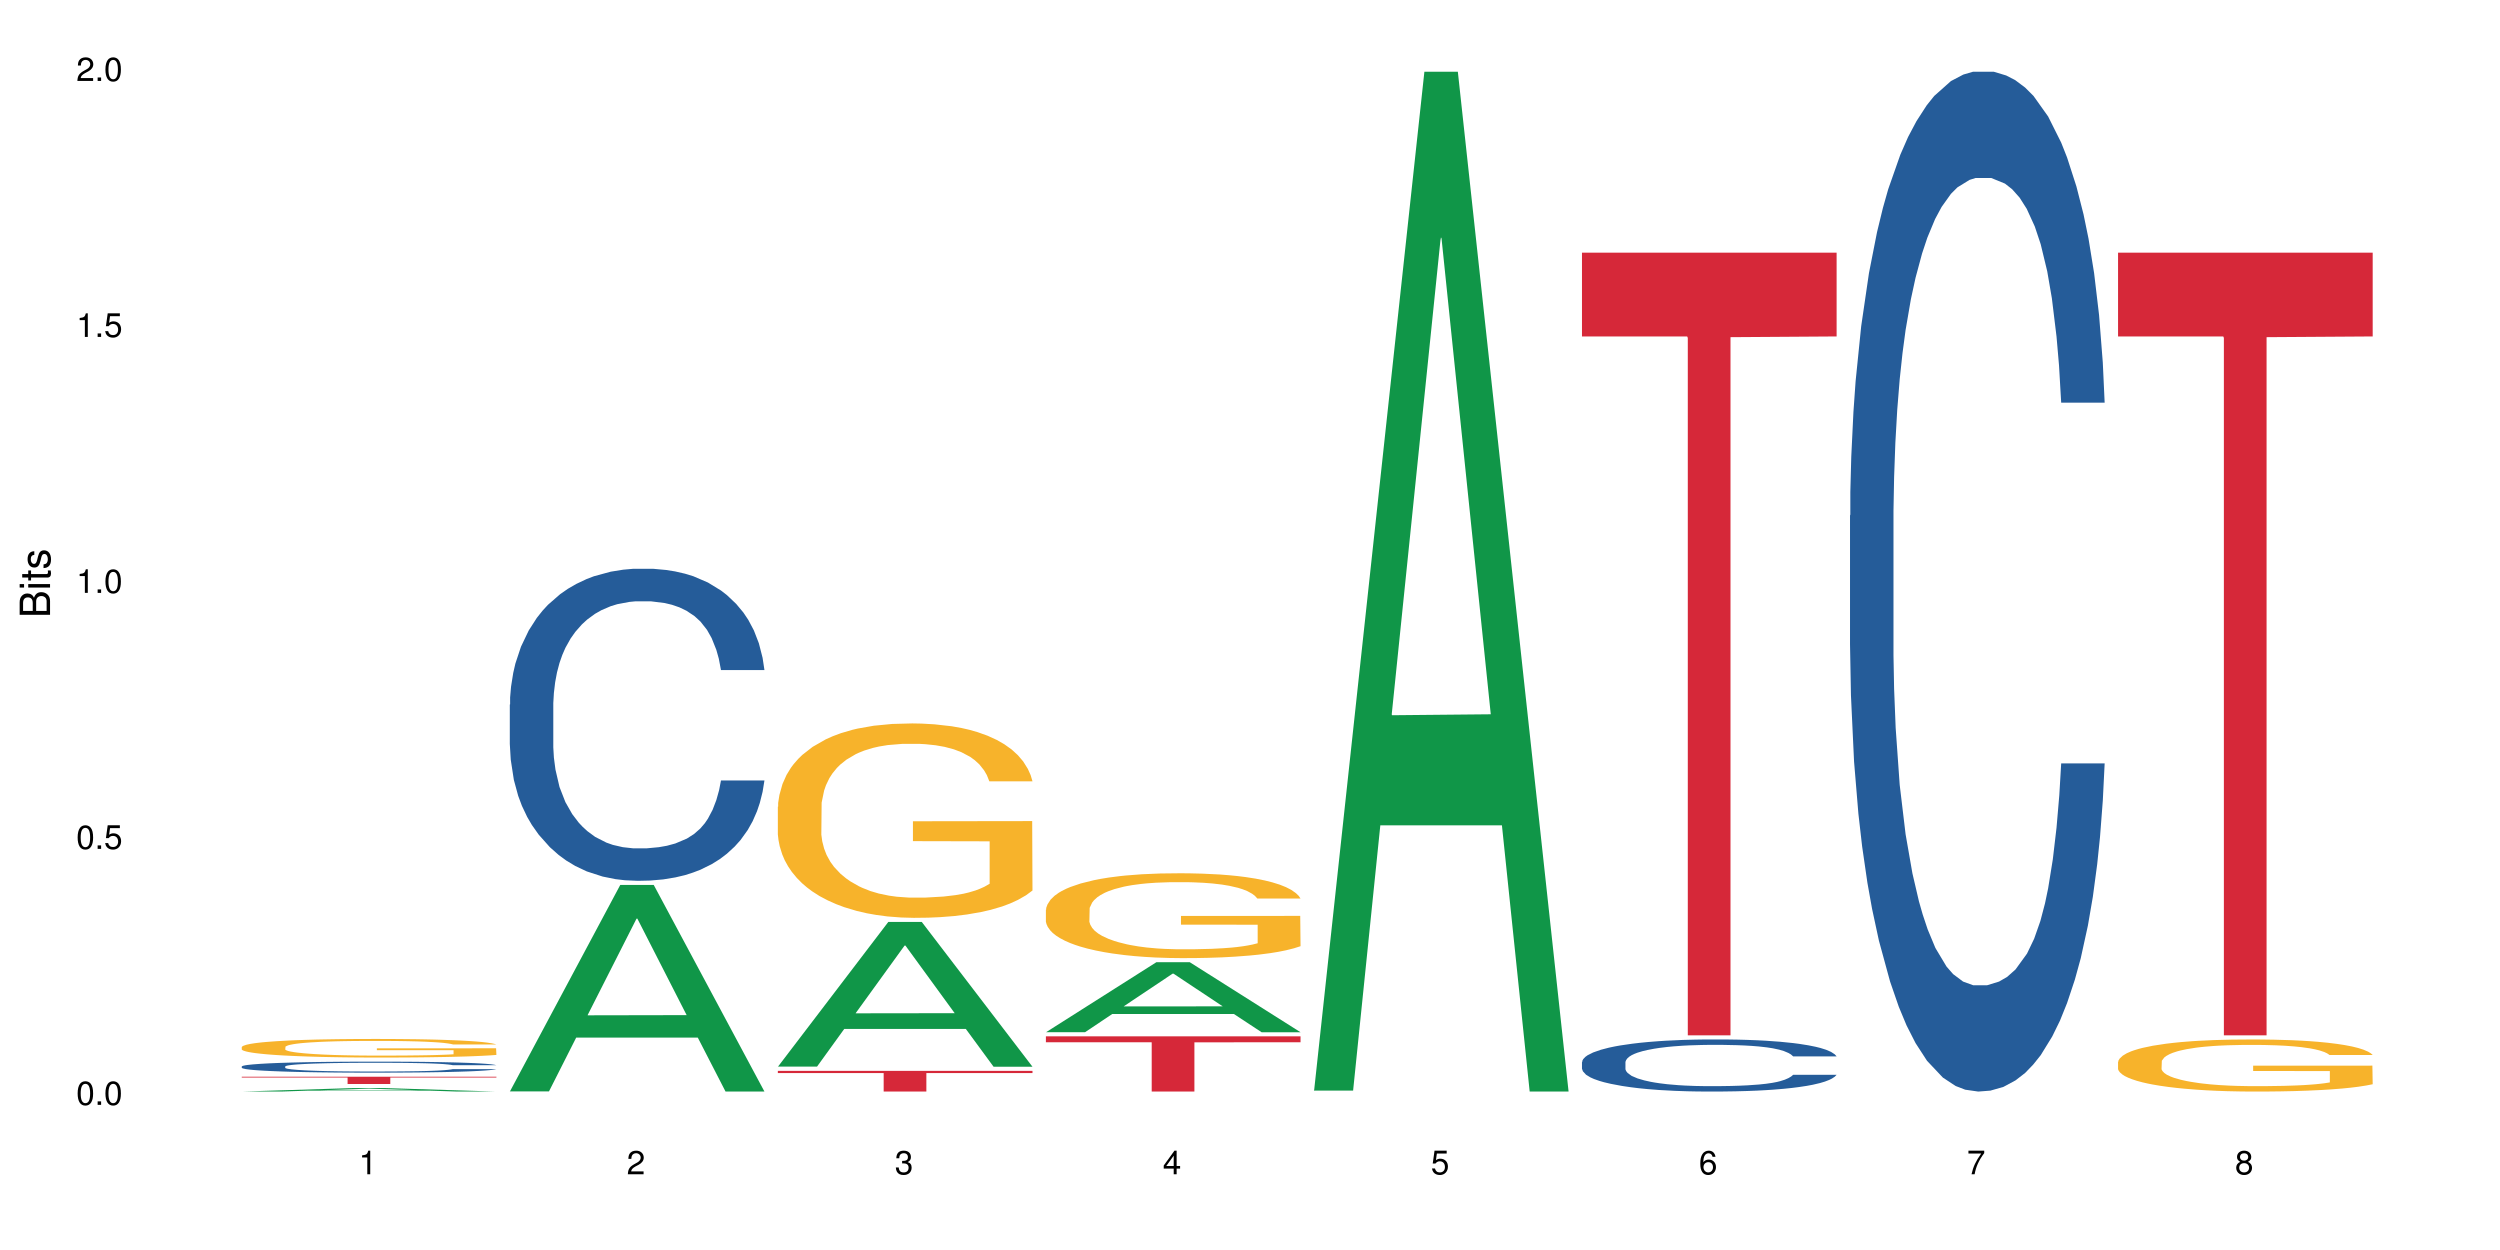 <?xml version="1.0" encoding="UTF-8"?>
<svg xmlns="http://www.w3.org/2000/svg" xmlns:xlink="http://www.w3.org/1999/xlink" width="720pt" height="360pt" viewBox="0 0 720 360" version="1.1">
<defs>
<g>
<symbol overflow="visible" id="glyph0-0">
<path style="stroke:none;" d=""/>
</symbol>
<symbol overflow="visible" id="glyph0-1">
<path style="stroke:none;" d="M 2.641 -6.797 C 2 -6.797 1.422 -6.531 1.078 -6.047 C 0.641 -5.453 0.406 -4.547 0.406 -3.297 C 0.406 -1 1.188 0.219 2.641 0.219 C 4.078 0.219 4.859 -1 4.859 -3.234 C 4.859 -4.562 4.656 -5.438 4.203 -6.047 C 3.844 -6.531 3.281 -6.797 2.641 -6.797 Z M 2.641 -6.047 C 3.547 -6.047 4 -5.125 4 -3.312 C 4 -1.375 3.562 -0.484 2.625 -0.484 C 1.734 -0.484 1.281 -1.422 1.281 -3.281 C 1.281 -5.141 1.734 -6.047 2.641 -6.047 Z M 2.641 -6.047 "/>
</symbol>
<symbol overflow="visible" id="glyph0-2">
<path style="stroke:none;" d="M 1.828 -1 L 0.828 -1 L 0.828 0 L 1.828 0 Z M 1.828 -1 "/>
</symbol>
<symbol overflow="visible" id="glyph0-3">
<path style="stroke:none;" d="M 4.562 -6.797 L 1.062 -6.797 L 0.547 -3.094 L 1.328 -3.094 C 1.719 -3.562 2.047 -3.734 2.578 -3.734 C 3.484 -3.734 4.062 -3.109 4.062 -2.094 C 4.062 -1.125 3.484 -0.531 2.578 -0.531 C 1.828 -0.531 1.375 -0.906 1.188 -1.672 L 0.328 -1.672 C 0.453 -1.109 0.547 -0.844 0.75 -0.594 C 1.125 -0.078 1.828 0.219 2.594 0.219 C 3.969 0.219 4.922 -0.781 4.922 -2.219 C 4.922 -3.562 4.031 -4.484 2.719 -4.484 C 2.25 -4.484 1.859 -4.359 1.469 -4.062 L 1.734 -5.969 L 4.562 -5.969 Z M 4.562 -6.797 "/>
</symbol>
<symbol overflow="visible" id="glyph0-4">
<path style="stroke:none;" d="M 2.484 -4.844 L 2.484 0 L 3.328 0 L 3.328 -6.797 L 2.766 -6.797 C 2.469 -5.75 2.281 -5.609 0.984 -5.453 L 0.984 -4.844 Z M 2.484 -4.844 "/>
</symbol>
<symbol overflow="visible" id="glyph0-5">
<path style="stroke:none;" d="M 4.859 -0.828 L 1.281 -0.828 C 1.359 -1.391 1.672 -1.75 2.5 -2.234 L 3.469 -2.75 C 4.406 -3.266 4.906 -3.969 4.906 -4.812 C 4.906 -5.375 4.672 -5.906 4.266 -6.266 C 3.859 -6.625 3.375 -6.797 2.719 -6.797 C 1.859 -6.797 1.219 -6.5 0.844 -5.922 C 0.609 -5.562 0.5 -5.125 0.484 -4.438 L 1.328 -4.438 C 1.359 -4.906 1.406 -5.188 1.531 -5.406 C 1.75 -5.812 2.188 -6.062 2.703 -6.062 C 3.469 -6.062 4.031 -5.516 4.031 -4.781 C 4.031 -4.25 3.719 -3.797 3.125 -3.438 L 2.234 -2.938 C 0.812 -2.141 0.406 -1.5 0.328 0 L 4.859 0 Z M 4.859 -0.828 "/>
</symbol>
<symbol overflow="visible" id="glyph0-6">
<path style="stroke:none;" d="M 2.125 -3.125 L 2.578 -3.125 C 3.516 -3.125 3.984 -2.703 3.984 -1.891 C 3.984 -1.031 3.469 -0.531 2.578 -0.531 C 1.656 -0.531 1.203 -0.984 1.156 -1.969 L 0.312 -1.969 C 0.344 -1.422 0.438 -1.078 0.609 -0.766 C 0.953 -0.109 1.625 0.219 2.547 0.219 C 3.953 0.219 4.859 -0.609 4.859 -1.906 C 4.859 -2.766 4.516 -3.25 3.703 -3.516 C 4.344 -3.766 4.656 -4.25 4.656 -4.938 C 4.656 -6.109 3.875 -6.797 2.578 -6.797 C 1.203 -6.797 0.484 -6.047 0.453 -4.609 L 1.297 -4.609 C 1.312 -5.016 1.344 -5.25 1.453 -5.453 C 1.641 -5.828 2.062 -6.062 2.594 -6.062 C 3.344 -6.062 3.797 -5.625 3.797 -4.906 C 3.797 -4.422 3.609 -4.141 3.25 -3.984 C 3.016 -3.891 2.719 -3.844 2.125 -3.844 Z M 2.125 -3.125 "/>
</symbol>
<symbol overflow="visible" id="glyph0-7">
<path style="stroke:none;" d="M 3.141 -1.625 L 3.141 0 L 3.984 0 L 3.984 -1.625 L 4.984 -1.625 L 4.984 -2.391 L 3.984 -2.391 L 3.984 -6.797 L 3.359 -6.797 L 0.266 -2.516 L 0.266 -1.625 Z M 3.141 -2.391 L 1 -2.391 L 3.141 -5.359 Z M 3.141 -2.391 "/>
</symbol>
<symbol overflow="visible" id="glyph0-8">
<path style="stroke:none;" d="M 4.781 -5.031 C 4.609 -6.141 3.891 -6.797 2.844 -6.797 C 2.094 -6.797 1.422 -6.438 1.031 -5.828 C 0.609 -5.172 0.406 -4.344 0.406 -3.094 C 0.406 -1.953 0.578 -1.234 0.984 -0.625 C 1.359 -0.078 1.953 0.219 2.703 0.219 C 3.984 0.219 4.922 -0.734 4.922 -2.078 C 4.922 -3.344 4.062 -4.234 2.844 -4.234 C 2.172 -4.234 1.641 -3.969 1.281 -3.469 C 1.281 -5.125 1.828 -6.047 2.797 -6.047 C 3.391 -6.047 3.797 -5.672 3.938 -5.031 Z M 2.734 -3.484 C 3.547 -3.484 4.062 -2.922 4.062 -2 C 4.062 -1.156 3.484 -0.531 2.703 -0.531 C 1.922 -0.531 1.328 -1.188 1.328 -2.047 C 1.328 -2.891 1.906 -3.484 2.734 -3.484 Z M 2.734 -3.484 "/>
</symbol>
<symbol overflow="visible" id="glyph0-9">
<path style="stroke:none;" d="M 4.984 -6.797 L 0.438 -6.797 L 0.438 -5.969 L 4.109 -5.969 C 2.5 -3.656 1.828 -2.234 1.328 0 L 2.219 0 C 2.594 -2.172 3.453 -4.047 4.984 -6.094 Z M 4.984 -6.797 "/>
</symbol>
<symbol overflow="visible" id="glyph0-10">
<path style="stroke:none;" d="M 3.75 -3.578 C 4.453 -4 4.688 -4.344 4.688 -4.984 C 4.688 -6.047 3.844 -6.797 2.641 -6.797 C 1.438 -6.797 0.594 -6.047 0.594 -4.984 C 0.594 -4.359 0.828 -4.016 1.516 -3.578 C 0.734 -3.203 0.359 -2.641 0.359 -1.891 C 0.359 -0.641 1.297 0.219 2.641 0.219 C 3.984 0.219 4.922 -0.641 4.922 -1.875 C 4.922 -2.641 4.531 -3.203 3.75 -3.578 Z M 2.641 -6.047 C 3.359 -6.047 3.812 -5.625 3.812 -4.969 C 3.812 -4.344 3.344 -3.922 2.641 -3.922 C 1.922 -3.922 1.453 -4.344 1.453 -4.984 C 1.453 -5.625 1.922 -6.047 2.641 -6.047 Z M 2.641 -3.203 C 3.484 -3.203 4.062 -2.672 4.062 -1.875 C 4.062 -1.062 3.484 -0.531 2.625 -0.531 C 1.797 -0.531 1.219 -1.078 1.219 -1.875 C 1.219 -2.672 1.797 -3.203 2.641 -3.203 Z M 2.641 -3.203 "/>
</symbol>
<symbol overflow="visible" id="glyph1-0">
<path style="stroke:none;" d=""/>
</symbol>
<symbol overflow="visible" id="glyph1-1">
<path style="stroke:none;" d="M 0 -0.953 L 0 -4.891 C 0 -5.719 -0.234 -6.344 -0.734 -6.797 C -1.188 -7.234 -1.812 -7.469 -2.5 -7.469 C -3.547 -7.469 -4.188 -7 -4.625 -5.875 C -4.984 -6.672 -5.641 -7.094 -6.531 -7.094 C -7.156 -7.094 -7.734 -6.859 -8.141 -6.391 C -8.562 -5.938 -8.75 -5.344 -8.75 -4.5 L -8.75 -0.953 Z M -4.984 -2.062 L -7.766 -2.062 L -7.766 -4.219 C -7.766 -4.844 -7.688 -5.203 -7.453 -5.5 C -7.219 -5.812 -6.859 -5.969 -6.375 -5.969 C -5.906 -5.969 -5.531 -5.812 -5.297 -5.5 C -5.062 -5.203 -4.984 -4.844 -4.984 -4.219 Z M -0.984 -2.062 L -4 -2.062 L -4 -4.781 C -4 -5.328 -3.859 -5.688 -3.578 -5.953 C -3.297 -6.219 -2.922 -6.359 -2.484 -6.359 C -2.062 -6.359 -1.688 -6.219 -1.406 -5.953 C -1.109 -5.688 -0.984 -5.328 -0.984 -4.781 Z M -0.984 -2.062 "/>
</symbol>
<symbol overflow="visible" id="glyph1-2">
<path style="stroke:none;" d="M -6.281 -1.797 L -6.281 -0.797 L 0 -0.797 L 0 -1.797 Z M -8.75 -1.797 L -8.75 -0.797 L -7.484 -0.797 L -7.484 -1.797 Z M -8.75 -1.797 "/>
</symbol>
<symbol overflow="visible" id="glyph1-3">
<path style="stroke:none;" d="M -6.281 -3.047 L -6.281 -2.016 L -8.016 -2.016 L -8.016 -1.016 L -6.281 -1.016 L -6.281 -0.172 L -5.469 -0.172 L -5.469 -1.016 L -0.719 -1.016 C -0.078 -1.016 0.281 -1.453 0.281 -2.234 C 0.281 -2.469 0.25 -2.719 0.188 -3.047 L -0.641 -3.047 C -0.609 -2.922 -0.594 -2.766 -0.594 -2.562 C -0.594 -2.141 -0.719 -2.016 -1.156 -2.016 L -5.469 -2.016 L -5.469 -3.047 Z M -6.281 -3.047 "/>
</symbol>
<symbol overflow="visible" id="glyph1-4">
<path style="stroke:none;" d="M -4.531 -5.25 C -5.766 -5.25 -6.469 -4.422 -6.469 -2.969 C -6.469 -1.516 -5.719 -0.562 -4.547 -0.562 C -3.562 -0.562 -3.094 -1.062 -2.734 -2.562 L -2.516 -3.484 C -2.344 -4.188 -2.094 -4.469 -1.625 -4.469 C -1.047 -4.469 -0.641 -3.875 -0.641 -3 C -0.641 -2.453 -0.797 -2 -1.062 -1.75 C -1.25 -1.594 -1.422 -1.531 -1.875 -1.469 L -1.875 -0.406 C -0.422 -0.453 0.281 -1.266 0.281 -2.922 C 0.281 -4.5 -0.5 -5.516 -1.719 -5.516 C -2.656 -5.516 -3.172 -4.984 -3.469 -3.734 L -3.703 -2.766 C -3.891 -1.953 -4.156 -1.609 -4.594 -1.609 C -5.172 -1.609 -5.547 -2.125 -5.547 -2.938 C -5.547 -3.75 -5.203 -4.172 -4.531 -4.203 Z M -4.531 -5.25 "/>
</symbol>
</g>
</defs>
<g id="surface6062">
<rect x="0" y="0" width="720" height="360" style="fill:rgb(100%,100%,100%);fill-opacity:1;stroke:none;"/>
<path style=" stroke:none;fill-rule:nonzero;fill:rgb(6.275%,58.824%,28.235%);fill-opacity:1;" d="M 69.629 314.371 L 69.707 314.367 L 101.441 313.371 L 111.078 313.371 L 142.965 314.371 L 131.762 314.371 L 123.77 314.109 L 88.746 314.109 L 80.91 314.371 L 69.629 314.371 L 92.117 314.004 L 120.559 314 L 106.375 313.535 L 106.219 313.535 L 106.062 313.539 L 92.039 314 L 92.117 314.004 Z M 69.629 314.371 "/>
<path style=" stroke:none;fill-rule:nonzero;fill:rgb(14.51%,36.078%,60%);fill-opacity:1;" d="M 69.629 307.133 L 69.719 307.129 L 69.719 307.062 L 69.988 306.949 L 70.613 306.812 L 71.238 306.715 L 72.848 306.543 L 75.086 306.379 L 77.41 306.25 L 79.109 306.176 L 80.629 306.117 L 84.117 306.012 L 86.355 305.957 L 88.77 305.906 L 91.719 305.855 L 93.867 305.828 L 98.695 305.781 L 102.273 305.762 L 105.047 305.754 L 111.039 305.754 L 114.613 305.766 L 117.207 305.777 L 120.07 305.801 L 122.484 305.828 L 126.688 305.891 L 130.445 305.973 L 132.145 306.02 L 134.828 306.109 L 136.883 306.195 L 138.316 306.273 L 139.926 306.379 L 141.355 306.508 L 142.43 306.656 L 142.965 306.781 L 130.445 306.781 L 129.82 306.668 L 129.102 306.578 L 127.762 306.457 L 126.422 306.375 L 124.543 306.289 L 122.844 306.234 L 120.516 306.18 L 118.461 306.145 L 116.312 306.117 L 114.258 306.102 L 110.32 306.082 L 105.762 306.082 L 104.062 306.09 L 100.574 306.113 L 98.695 306.133 L 96.012 306.172 L 94.133 306.211 L 91.898 306.27 L 90.379 306.316 L 88.5 306.395 L 87.16 306.461 L 85.637 306.555 L 84.742 306.629 L 83.938 306.711 L 83.223 306.805 L 82.688 306.906 L 82.328 307.016 L 82.148 307.121 L 82.148 307.57 L 82.328 307.672 L 82.777 307.797 L 83.938 307.973 L 85.637 308.125 L 87.605 308.25 L 89.484 308.336 L 90.559 308.375 L 91.988 308.422 L 94.223 308.48 L 97.445 308.539 L 99.32 308.562 L 102.184 308.586 L 105.137 308.598 L 109.07 308.598 L 112.559 308.586 L 114.883 308.57 L 117.297 308.547 L 120.605 308.496 L 122.664 308.453 L 124.453 308.395 L 125.793 308.34 L 126.688 308.293 L 128.031 308.203 L 129.102 308.105 L 129.906 308.004 L 130.445 307.906 L 142.965 307.906 L 142.43 308.023 L 141.625 308.137 L 140.82 308.219 L 139.566 308.32 L 138.137 308.41 L 136.078 308.512 L 134.379 308.578 L 132.145 308.652 L 130.086 308.707 L 127.852 308.758 L 124.543 308.812 L 122.395 308.844 L 120.07 308.871 L 117.297 308.891 L 113.809 308.914 L 110.055 308.926 L 106.566 308.926 L 102.809 308.922 L 100.035 308.91 L 96.371 308.883 L 91.809 308.832 L 88.5 308.777 L 85.906 308.723 L 83.672 308.664 L 81.168 308.586 L 77.945 308.457 L 75.98 308.359 L 74.637 308.277 L 73.117 308.164 L 72.043 308.062 L 70.793 307.898 L 69.898 307.695 L 69.629 307.535 Z M 69.629 307.133 "/>
<path style=" stroke:none;fill-rule:nonzero;fill:rgb(96.863%,70.196%,16.863%);fill-opacity:1;" d="M 69.629 301.512 L 69.719 301.508 L 69.719 301.41 L 70.078 301.191 L 70.973 300.887 L 72.133 300.637 L 73.387 300.441 L 74.191 300.34 L 75.531 300.191 L 76.695 300.086 L 79.645 299.867 L 83.402 299.66 L 85.461 299.57 L 87.785 299.488 L 91.094 299.395 L 92.613 299.363 L 97.266 299.285 L 102.543 299.234 L 108.355 299.219 L 111.039 299.227 L 114.703 299.246 L 119.711 299.297 L 122.574 299.348 L 124.809 299.395 L 127.137 299.461 L 129.996 299.559 L 132.68 299.676 L 134.828 299.793 L 136.973 299.938 L 138.762 300.094 L 140.281 300.266 L 141.625 300.473 L 142.43 300.645 L 142.965 300.812 L 130.535 300.812 L 129.82 300.645 L 129.016 300.512 L 127.672 300.348 L 126.332 300.23 L 124.988 300.141 L 122.484 300.012 L 120.34 299.934 L 117.656 299.867 L 115.062 299.82 L 112.109 299.793 L 110.32 299.781 L 105.582 299.781 L 101.289 299.816 L 98.785 299.855 L 96.996 299.895 L 94.492 299.969 L 92.973 300.027 L 92.078 300.066 L 89.395 300.219 L 87.605 300.355 L 86.621 300.445 L 85.371 300.594 L 84.477 300.727 L 83.492 300.922 L 82.953 301.066 L 82.238 301.398 L 82.148 302.281 L 82.418 302.465 L 82.953 302.668 L 83.672 302.844 L 84.742 303.027 L 85.816 303.168 L 87.695 303.359 L 89.305 303.488 L 90.559 303.57 L 92.973 303.703 L 93.957 303.746 L 96.281 303.836 L 98.695 303.902 L 101.648 303.961 L 103.883 303.992 L 107.461 304.016 L 112.02 304.016 L 117.387 303.984 L 120.785 303.945 L 123.109 303.906 L 124.633 303.875 L 126.508 303.82 L 127.852 303.77 L 129.102 303.719 L 130.625 303.633 L 130.625 302.465 L 108.535 302.461 L 108.535 301.914 L 142.875 301.91 L 142.965 303.82 L 141.086 303.953 L 138.762 304.078 L 136.527 304.176 L 134.199 304.262 L 130.891 304.352 L 128.207 304.41 L 124.094 304.48 L 120.34 304.523 L 116.402 304.555 L 112.914 304.566 L 108.801 304.574 L 105.137 304.562 L 101.199 304.535 L 98.07 304.496 L 95.207 304.445 L 92.344 304.383 L 88.77 304.281 L 86.441 304.195 L 84.027 304.094 L 81.613 303.973 L 79.469 303.84 L 78.035 303.738 L 76.605 303.621 L 75.086 303.473 L 73.652 303.309 L 72.582 303.156 L 71.598 302.984 L 70.883 302.824 L 70.164 302.602 L 69.809 302.426 L 69.629 302.273 Z M 69.629 301.512 "/>
<path style=" stroke:none;fill-rule:nonzero;fill:rgb(83.922%,15.686%,22.353%);fill-opacity:1;" d="M 69.629 310.105 L 142.965 310.105 L 142.965 310.332 L 112.402 310.332 L 112.402 312.191 L 100.105 312.191 L 100.105 310.336 L 99.926 310.332 L 69.629 310.332 Z M 69.629 310.105 "/>
<path style=" stroke:none;fill-rule:nonzero;fill:rgb(6.275%,58.824%,28.235%);fill-opacity:1;" d="M 146.824 314.316 L 146.902 314.258 L 178.637 254.859 L 188.273 254.859 L 220.16 314.371 L 208.957 314.371 L 200.965 298.836 L 165.941 298.836 L 158.109 314.316 L 146.824 314.316 L 169.312 292.41 L 197.754 292.355 L 183.57 264.582 L 183.414 264.527 L 183.258 264.695 L 169.234 292.355 L 169.312 292.41 Z M 146.824 314.316 "/>
<path style=" stroke:none;fill-rule:nonzero;fill:rgb(14.51%,36.078%,60%);fill-opacity:1;" d="M 146.824 202.922 L 146.914 202.84 L 146.914 200.867 L 147.184 197.746 L 147.809 193.805 L 148.434 191.094 L 150.043 186.246 L 152.281 181.566 L 154.605 177.949 L 156.305 175.816 L 157.824 174.172 L 161.312 171.133 L 163.551 169.574 L 165.965 168.176 L 168.914 166.781 L 171.062 165.957 L 175.891 164.645 L 179.469 164.07 L 182.242 163.824 L 188.234 163.824 L 191.812 164.152 L 194.406 164.562 L 197.266 165.219 L 199.68 165.957 L 203.883 167.766 L 207.641 170.066 L 209.34 171.379 L 212.023 173.926 L 214.078 176.391 L 215.512 178.527 L 217.121 181.566 L 218.551 185.262 L 219.625 189.449 L 220.16 192.98 L 207.641 192.98 L 207.016 189.695 L 206.301 187.148 L 204.957 183.781 L 203.617 181.402 L 201.738 179.02 L 200.039 177.457 L 197.715 175.898 L 195.656 174.91 L 193.512 174.172 L 191.453 173.68 L 187.52 173.188 L 182.957 173.188 L 181.258 173.352 L 177.77 174.008 L 175.891 174.582 L 173.207 175.734 L 171.332 176.801 L 169.094 178.445 L 167.574 179.84 L 165.695 181.977 L 164.355 183.863 L 162.836 186.574 L 161.941 188.629 L 161.137 190.93 L 160.418 193.641 L 159.883 196.512 L 159.523 199.551 L 159.348 202.508 L 159.348 215.242 L 159.523 218.199 L 159.973 221.648 L 161.137 226.656 L 162.836 231.012 L 164.801 234.461 L 166.68 236.926 L 167.754 238.074 L 169.184 239.387 L 171.418 241.031 L 174.641 242.672 L 176.516 243.332 L 179.379 243.988 L 182.332 244.316 L 186.266 244.316 L 189.754 243.988 L 192.078 243.578 L 194.492 242.922 L 197.805 241.523 L 199.859 240.211 L 201.648 238.648 L 202.988 237.09 L 203.883 235.773 L 205.227 233.227 L 206.301 230.434 L 207.105 227.562 L 207.641 224.77 L 220.16 224.77 L 219.625 228.055 L 218.82 231.258 L 218.016 233.641 L 216.762 236.512 L 215.332 239.059 L 213.273 241.934 L 211.574 243.824 L 209.34 245.879 L 207.281 247.438 L 205.047 248.832 L 201.738 250.477 L 199.59 251.297 L 197.266 252.039 L 194.492 252.695 L 191.004 253.27 L 187.25 253.598 L 183.762 253.68 L 180.004 253.516 L 177.234 253.188 L 173.566 252.449 L 169.004 250.969 L 165.695 249.41 L 163.102 247.848 L 160.867 246.207 L 158.363 243.988 L 155.145 240.375 L 153.176 237.582 L 151.832 235.281 L 150.312 232.078 L 149.238 229.203 L 147.988 224.605 L 147.094 218.773 L 146.824 214.254 Z M 146.824 202.922 "/>
<path style=" stroke:none;fill-rule:nonzero;fill:rgb(6.275%,58.824%,28.235%);fill-opacity:1;" d="M 224.02 307.184 L 224.098 307.145 L 255.832 265.52 L 265.469 265.52 L 297.355 307.223 L 286.152 307.223 L 278.16 296.336 L 243.141 296.336 L 235.305 307.184 L 224.02 307.184 L 246.508 291.836 L 274.949 291.797 L 260.77 272.336 L 260.609 272.297 L 260.453 272.414 L 246.43 291.797 L 246.508 291.836 Z M 224.02 307.184 "/>
<path style=" stroke:none;fill-rule:nonzero;fill:rgb(96.863%,70.196%,16.863%);fill-opacity:1;" d="M 224.02 232.328 L 224.109 232.277 L 224.109 231.254 L 224.469 228.953 L 225.363 225.781 L 226.523 223.176 L 227.777 221.129 L 228.582 220.055 L 229.926 218.52 L 231.086 217.395 L 234.039 215.094 L 237.793 212.945 L 239.852 212.027 L 242.176 211.156 L 245.484 210.188 L 247.004 209.828 L 251.656 209.008 L 256.934 208.5 L 262.746 208.344 L 265.43 208.395 L 269.098 208.602 L 274.105 209.164 L 276.965 209.676 L 279.203 210.188 L 281.527 210.852 L 284.391 211.875 L 287.074 213.102 L 289.219 214.328 L 291.367 215.863 L 293.152 217.5 L 294.676 219.289 L 296.016 221.438 L 296.82 223.227 L 297.355 225.016 L 284.926 225.016 L 284.211 223.227 L 283.406 221.844 L 282.062 220.156 L 280.723 218.93 L 279.383 217.957 L 276.875 216.629 L 274.73 215.812 L 272.047 215.094 L 269.453 214.637 L 266.504 214.328 L 264.715 214.227 L 259.973 214.227 L 255.68 214.582 L 253.176 214.992 L 251.387 215.402 L 248.883 216.168 L 247.363 216.781 L 246.469 217.191 L 243.785 218.777 L 241.996 220.207 L 241.016 221.18 L 239.762 222.715 L 238.867 224.094 L 237.883 226.141 L 237.348 227.676 L 236.633 231.152 L 236.543 240.359 L 236.809 242.301 L 237.348 244.398 L 238.062 246.238 L 239.137 248.184 L 240.207 249.664 L 242.086 251.66 L 243.695 252.988 L 244.949 253.859 L 247.363 255.238 L 248.348 255.699 L 250.672 256.621 L 253.086 257.336 L 256.039 257.949 L 258.273 258.258 L 261.852 258.512 L 266.414 258.512 L 271.777 258.203 L 275.176 257.797 L 277.504 257.387 L 279.023 257.027 L 280.902 256.465 L 282.242 255.953 L 283.496 255.391 L 285.016 254.523 L 285.016 242.301 L 262.926 242.25 L 262.926 236.523 L 297.27 236.473 L 297.355 256.465 L 295.48 257.848 L 293.152 259.176 L 290.918 260.199 L 288.594 261.07 L 285.285 262.039 L 282.602 262.652 L 278.488 263.371 L 274.73 263.828 L 270.797 264.137 L 267.309 264.289 L 263.195 264.34 L 259.527 264.238 L 255.59 263.934 L 252.461 263.523 L 249.598 263.012 L 246.738 262.348 L 243.16 261.273 L 240.836 260.402 L 238.422 259.328 L 236.004 258.051 L 233.859 256.672 L 232.43 255.598 L 230.996 254.371 L 229.477 252.836 L 228.047 251.098 L 226.973 249.512 L 225.988 247.723 L 225.273 246.035 L 224.559 243.734 L 224.199 241.891 L 224.02 240.305 Z M 224.02 232.328 "/>
<path style=" stroke:none;fill-rule:nonzero;fill:rgb(83.922%,15.686%,22.353%);fill-opacity:1;" d="M 224.02 308.402 L 297.355 308.402 L 297.355 309.043 L 266.793 309.047 L 266.793 314.371 L 254.496 314.371 L 254.496 309.055 L 254.316 309.043 L 224.02 309.043 Z M 224.02 308.402 "/>
<path style=" stroke:none;fill-rule:nonzero;fill:rgb(6.275%,58.824%,28.235%);fill-opacity:1;" d="M 301.219 297.273 L 301.297 297.254 L 333.027 277.121 L 342.664 277.121 L 374.555 297.289 L 363.348 297.289 L 355.355 292.027 L 320.336 292.027 L 312.5 297.273 L 301.219 297.273 L 323.703 289.848 L 352.145 289.828 L 337.965 280.414 L 337.809 280.398 L 337.648 280.453 L 323.625 289.828 L 323.703 289.848 Z M 301.219 297.273 "/>
<path style=" stroke:none;fill-rule:nonzero;fill:rgb(96.863%,70.196%,16.863%);fill-opacity:1;" d="M 301.219 261.969 L 301.305 261.945 L 301.305 261.5 L 301.664 260.496 L 302.559 259.109 L 303.723 257.973 L 304.973 257.082 L 305.777 256.613 L 307.121 255.941 L 308.281 255.449 L 311.234 254.445 L 314.988 253.508 L 317.047 253.105 L 319.371 252.727 L 322.68 252.305 L 324.203 252.148 L 328.852 251.789 L 334.129 251.566 L 339.941 251.5 L 342.625 251.523 L 346.293 251.613 L 351.301 251.855 L 354.164 252.082 L 356.398 252.305 L 358.723 252.594 L 361.586 253.039 L 364.27 253.574 L 366.414 254.113 L 368.562 254.781 L 370.352 255.496 L 371.871 256.277 L 373.211 257.215 L 374.016 257.996 L 374.555 258.777 L 362.121 258.777 L 361.406 257.996 L 360.602 257.395 L 359.262 256.656 L 357.918 256.121 L 356.578 255.695 L 354.074 255.117 L 351.926 254.758 L 349.242 254.445 L 346.648 254.246 L 343.699 254.113 L 341.91 254.066 L 337.168 254.066 L 332.875 254.223 L 330.371 254.402 L 328.586 254.582 L 326.078 254.914 L 324.559 255.184 L 323.664 255.363 L 320.98 256.055 L 319.195 256.68 L 318.211 257.102 L 316.957 257.773 L 316.062 258.375 L 315.078 259.266 L 314.543 259.938 L 313.828 261.453 L 313.738 265.473 L 314.008 266.32 L 314.543 267.234 L 315.258 268.039 L 316.332 268.887 L 317.406 269.535 L 319.281 270.406 L 320.895 270.984 L 322.145 271.363 L 324.559 271.969 L 325.543 272.168 L 327.867 272.57 L 330.285 272.883 L 333.234 273.152 L 335.469 273.285 L 339.047 273.395 L 343.609 273.395 L 348.977 273.262 L 352.375 273.082 L 354.699 272.906 L 356.219 272.75 L 358.098 272.504 L 359.438 272.281 L 360.691 272.035 L 362.211 271.656 L 362.211 266.32 L 340.121 266.297 L 340.121 263.797 L 374.465 263.777 L 374.555 272.504 L 372.676 273.105 L 370.352 273.688 L 368.113 274.133 L 365.789 274.512 L 362.48 274.938 L 359.797 275.203 L 355.684 275.516 L 351.926 275.719 L 347.992 275.852 L 344.504 275.918 L 340.391 275.941 L 336.723 275.895 L 332.789 275.762 L 329.656 275.582 L 326.797 275.359 L 323.934 275.07 L 320.355 274.602 L 318.031 274.223 L 315.617 273.754 L 313.203 273.195 L 311.055 272.594 L 309.625 272.125 L 308.191 271.59 L 306.672 270.918 L 305.242 270.16 L 304.168 269.469 L 303.184 268.688 L 302.469 267.949 L 301.754 266.945 L 301.395 266.141 L 301.219 265.449 Z M 301.219 261.969 "/>
<path style=" stroke:none;fill-rule:nonzero;fill:rgb(83.922%,15.686%,22.353%);fill-opacity:1;" d="M 301.219 298.469 L 374.555 298.469 L 374.555 300.172 L 343.988 300.188 L 343.988 314.371 L 331.691 314.371 L 331.691 300.203 L 331.516 300.172 L 301.219 300.172 Z M 301.219 298.469 "/>
<path style=" stroke:none;fill-rule:nonzero;fill:rgb(6.275%,58.824%,28.235%);fill-opacity:1;" d="M 378.414 314.094 L 378.492 313.82 L 410.223 20.664 L 419.859 20.664 L 451.75 314.371 L 440.547 314.371 L 432.555 237.703 L 397.531 237.703 L 389.695 314.094 L 378.414 314.094 L 400.898 205.988 L 429.34 205.711 L 415.16 68.648 L 415.004 68.375 L 414.848 69.199 L 400.82 205.711 L 400.898 205.988 Z M 378.414 314.094 "/>
<path style=" stroke:none;fill-rule:nonzero;fill:rgb(14.51%,36.078%,60%);fill-opacity:1;" d="M 455.609 305.895 L 455.699 305.879 L 455.699 305.551 L 455.965 305.031 L 456.594 304.371 L 457.219 303.918 L 458.828 303.109 L 461.066 302.328 L 463.391 301.723 L 465.09 301.367 L 466.609 301.094 L 470.098 300.586 L 472.332 300.324 L 474.746 300.09 L 477.699 299.859 L 479.848 299.723 L 484.676 299.5 L 488.254 299.406 L 491.023 299.363 L 497.016 299.363 L 500.594 299.418 L 503.188 299.488 L 506.051 299.598 L 508.465 299.723 L 512.668 300.023 L 516.426 300.406 L 518.125 300.625 L 520.805 301.051 L 522.863 301.465 L 524.293 301.82 L 525.906 302.328 L 527.336 302.945 L 528.41 303.645 L 528.945 304.234 L 516.426 304.234 L 515.797 303.684 L 515.082 303.262 L 513.742 302.699 L 512.398 302.301 L 510.523 301.902 L 508.824 301.641 L 506.496 301.379 L 504.441 301.215 L 502.293 301.094 L 500.238 301.012 L 496.301 300.93 L 491.742 300.93 L 490.043 300.957 L 486.555 301.066 L 484.676 301.16 L 481.992 301.352 L 480.113 301.531 L 477.879 301.805 L 476.359 302.039 L 474.48 302.395 L 473.137 302.711 L 471.617 303.164 L 470.723 303.508 L 469.918 303.891 L 469.203 304.344 L 468.668 304.824 L 468.309 305.332 L 468.129 305.824 L 468.129 307.953 L 468.309 308.445 L 468.758 309.02 L 469.918 309.859 L 471.617 310.586 L 473.586 311.16 L 475.465 311.574 L 476.535 311.766 L 477.969 311.984 L 480.203 312.258 L 483.422 312.531 L 485.301 312.641 L 488.164 312.754 L 491.113 312.809 L 495.051 312.809 L 498.539 312.754 L 500.863 312.684 L 503.277 312.574 L 506.586 312.34 L 508.645 312.121 L 510.434 311.859 L 511.773 311.602 L 512.668 311.379 L 514.008 310.957 L 515.082 310.488 L 515.887 310.008 L 516.426 309.543 L 528.945 309.543 L 528.41 310.09 L 527.605 310.625 L 526.797 311.023 L 525.547 311.504 L 524.117 311.93 L 522.059 312.41 L 520.359 312.727 L 518.125 313.066 L 516.066 313.328 L 513.832 313.562 L 510.523 313.836 L 508.375 313.973 L 506.051 314.098 L 503.277 314.207 L 499.789 314.301 L 496.035 314.355 L 492.547 314.371 L 488.789 314.344 L 486.016 314.289 L 482.352 314.164 L 477.789 313.918 L 474.48 313.656 L 471.887 313.398 L 469.648 313.121 L 467.145 312.754 L 463.926 312.148 L 461.957 311.684 L 460.617 311.297 L 459.098 310.762 L 458.023 310.281 L 456.773 309.516 L 455.879 308.539 L 455.609 307.785 Z M 455.609 305.895 "/>
<path style=" stroke:none;fill-rule:nonzero;fill:rgb(83.922%,15.686%,22.353%);fill-opacity:1;" d="M 455.609 72.762 L 528.945 72.762 L 528.945 96.895 L 498.383 97.105 L 498.383 298.184 L 486.086 298.184 L 486.086 97.316 L 485.906 96.895 L 455.609 96.895 Z M 455.609 72.762 "/>
<path style=" stroke:none;fill-rule:nonzero;fill:rgb(14.51%,36.078%,60%);fill-opacity:1;" d="M 532.805 148.457 L 532.895 148.188 L 532.895 141.742 L 533.164 131.543 L 533.789 118.656 L 534.414 109.797 L 536.023 93.957 L 538.262 78.652 L 540.586 66.84 L 542.285 59.859 L 543.805 54.492 L 547.293 44.559 L 549.527 39.457 L 551.945 34.891 L 554.895 30.328 L 557.043 27.645 L 561.871 23.348 L 565.449 21.469 L 568.223 20.664 L 574.215 20.664 L 577.789 21.738 L 580.383 23.078 L 583.246 25.227 L 585.66 27.645 L 589.863 33.551 L 593.621 41.066 L 595.32 45.363 L 598.004 53.684 L 600.059 61.738 L 601.492 68.719 L 603.102 78.652 L 604.531 90.734 L 605.605 104.426 L 606.141 115.969 L 593.621 115.969 L 592.996 105.23 L 592.277 96.91 L 590.938 85.902 L 589.598 78.117 L 587.719 70.332 L 586.02 65.23 L 583.691 60.129 L 581.637 56.906 L 579.488 54.492 L 577.434 52.879 L 573.496 51.27 L 568.938 51.27 L 567.238 51.805 L 563.75 53.953 L 561.871 55.832 L 559.188 59.59 L 557.309 63.082 L 555.074 68.449 L 553.555 73.016 L 551.676 79.996 L 550.336 86.172 L 548.812 95.031 L 547.918 101.742 L 547.113 109.258 L 546.398 118.117 L 545.863 127.516 L 545.504 137.449 L 545.324 147.113 L 545.324 188.727 L 545.504 198.391 L 545.953 209.668 L 547.113 226.043 L 548.812 240.273 L 550.781 251.547 L 552.66 259.602 L 553.734 263.359 L 555.164 267.656 L 557.398 273.027 L 560.617 278.395 L 562.496 280.543 L 565.359 282.691 L 568.309 283.766 L 572.246 283.766 L 575.734 282.691 L 578.059 281.348 L 580.473 279.199 L 583.781 274.637 L 585.84 270.34 L 587.629 265.242 L 588.969 260.141 L 589.863 255.844 L 591.207 247.52 L 592.277 238.395 L 593.082 228.996 L 593.621 219.867 L 606.141 219.867 L 605.605 230.609 L 604.801 241.078 L 603.996 248.863 L 602.742 258.262 L 601.312 266.582 L 599.254 275.98 L 597.555 282.152 L 595.32 288.867 L 593.262 293.969 L 591.027 298.531 L 587.719 303.898 L 585.57 306.586 L 583.246 309 L 580.473 311.148 L 576.984 313.027 L 573.23 314.102 L 569.742 314.371 L 565.984 313.832 L 563.211 312.762 L 559.547 310.344 L 554.984 305.512 L 551.676 300.41 L 549.082 295.309 L 546.848 289.941 L 544.344 282.691 L 541.121 270.879 L 539.156 261.75 L 537.812 254.234 L 536.293 243.762 L 535.219 234.367 L 533.969 219.332 L 533.074 200.27 L 532.805 185.504 Z M 532.805 148.457 "/>
<path style=" stroke:none;fill-rule:nonzero;fill:rgb(96.863%,70.196%,16.863%);fill-opacity:1;" d="M 610 305.793 L 610.09 305.777 L 610.09 305.504 L 610.449 304.887 L 611.344 304.039 L 612.504 303.34 L 613.758 302.789 L 614.562 302.504 L 615.902 302.09 L 617.066 301.789 L 620.016 301.172 L 623.773 300.598 L 625.832 300.352 L 628.156 300.117 L 631.465 299.859 L 632.984 299.762 L 637.637 299.543 L 642.914 299.406 L 648.727 299.363 L 651.41 299.379 L 655.074 299.434 L 660.086 299.582 L 662.945 299.723 L 665.184 299.859 L 667.508 300.035 L 670.367 300.309 L 673.051 300.641 L 675.199 300.969 L 677.344 301.379 L 679.133 301.816 L 680.652 302.297 L 681.996 302.871 L 682.801 303.352 L 683.336 303.832 L 670.906 303.832 L 670.191 303.352 L 669.387 302.98 L 668.043 302.531 L 666.703 302.203 L 665.359 301.941 L 662.855 301.586 L 660.711 301.367 L 658.027 301.172 L 655.434 301.051 L 652.48 300.969 L 650.695 300.941 L 645.953 300.941 L 641.66 301.035 L 639.156 301.145 L 637.367 301.254 L 634.863 301.461 L 633.344 301.625 L 632.449 301.734 L 629.766 302.16 L 627.977 302.543 L 626.992 302.805 L 625.742 303.215 L 624.848 303.586 L 623.863 304.133 L 623.328 304.543 L 622.609 305.477 L 622.523 307.941 L 622.789 308.465 L 623.328 309.027 L 624.043 309.52 L 625.117 310.039 L 626.188 310.438 L 628.066 310.973 L 629.676 311.328 L 630.93 311.562 L 633.344 311.93 L 634.328 312.055 L 636.652 312.301 L 639.066 312.492 L 642.02 312.656 L 644.254 312.738 L 647.832 312.809 L 652.395 312.809 L 657.758 312.727 L 661.156 312.617 L 663.484 312.508 L 665.004 312.41 L 666.883 312.262 L 668.223 312.125 L 669.477 311.973 L 670.996 311.738 L 670.996 308.465 L 648.906 308.449 L 648.906 306.914 L 683.246 306.902 L 683.336 312.262 L 681.457 312.629 L 679.133 312.988 L 676.898 313.262 L 674.574 313.492 L 671.262 313.754 L 668.582 313.918 L 664.465 314.109 L 660.711 314.234 L 656.773 314.316 L 653.285 314.355 L 649.172 314.371 L 645.508 314.344 L 641.57 314.262 L 638.441 314.152 L 635.578 314.016 L 632.719 313.836 L 629.141 313.547 L 626.816 313.316 L 624.398 313.027 L 621.984 312.684 L 619.84 312.316 L 618.406 312.027 L 616.977 311.699 L 615.457 311.289 L 614.027 310.82 L 612.953 310.395 L 611.969 309.918 L 611.254 309.465 L 610.539 308.848 L 610.18 308.355 L 610 307.93 Z M 610 305.793 "/>
<path style=" stroke:none;fill-rule:nonzero;fill:rgb(83.922%,15.686%,22.353%);fill-opacity:1;" d="M 610 72.762 L 683.336 72.762 L 683.336 96.895 L 652.773 97.105 L 652.773 298.184 L 640.477 298.184 L 640.477 97.316 L 640.297 96.895 L 610 96.895 Z M 610 72.762 "/>
<g style="fill:rgb(0%,0%,0%);fill-opacity:1;">
  <use xlink:href="#glyph0-1" x="21.957" y="318.198"/>
  <use xlink:href="#glyph0-2" x="27.291" y="318.198"/>
  <use xlink:href="#glyph0-1" x="29.958" y="318.198"/>
</g>
<g style="fill:rgb(0%,0%,0%);fill-opacity:1;">
  <use xlink:href="#glyph0-1" x="21.957" y="244.476"/>
  <use xlink:href="#glyph0-2" x="27.291" y="244.476"/>
  <use xlink:href="#glyph0-3" x="29.958" y="244.476"/>
</g>
<g style="fill:rgb(0%,0%,0%);fill-opacity:1;">
  <use xlink:href="#glyph0-4" x="21.957" y="170.753"/>
  <use xlink:href="#glyph0-2" x="27.291" y="170.753"/>
  <use xlink:href="#glyph0-1" x="29.958" y="170.753"/>
</g>
<g style="fill:rgb(0%,0%,0%);fill-opacity:1;">
  <use xlink:href="#glyph0-4" x="21.957" y="97.034"/>
  <use xlink:href="#glyph0-2" x="27.291" y="97.034"/>
  <use xlink:href="#glyph0-3" x="29.958" y="97.034"/>
</g>
<g style="fill:rgb(0%,0%,0%);fill-opacity:1;">
  <use xlink:href="#glyph0-5" x="21.957" y="23.312"/>
  <use xlink:href="#glyph0-2" x="27.291" y="23.312"/>
  <use xlink:href="#glyph0-1" x="29.958" y="23.312"/>
</g>
<g style="fill:rgb(0%,0%,0%);fill-opacity:1;">
  <use xlink:href="#glyph0-4" x="103.297" y="338.19"/>
</g>
<g style="fill:rgb(0%,0%,0%);fill-opacity:1;">
  <use xlink:href="#glyph0-5" x="180.492" y="338.19"/>
</g>
<g style="fill:rgb(0%,0%,0%);fill-opacity:1;">
  <use xlink:href="#glyph0-6" x="257.688" y="338.19"/>
</g>
<g style="fill:rgb(0%,0%,0%);fill-opacity:1;">
  <use xlink:href="#glyph0-7" x="334.887" y="338.19"/>
</g>
<g style="fill:rgb(0%,0%,0%);fill-opacity:1;">
  <use xlink:href="#glyph0-3" x="412.082" y="338.19"/>
</g>
<g style="fill:rgb(0%,0%,0%);fill-opacity:1;">
  <use xlink:href="#glyph0-8" x="489.277" y="338.19"/>
</g>
<g style="fill:rgb(0%,0%,0%);fill-opacity:1;">
  <use xlink:href="#glyph0-9" x="566.473" y="338.19"/>
</g>
<g style="fill:rgb(0%,0%,0%);fill-opacity:1;">
  <use xlink:href="#glyph0-10" x="643.668" y="338.19"/>
</g>
<g style="fill:rgb(0%,0%,0%);fill-opacity:1;">
  <use xlink:href="#glyph1-1" x="14.412" y="178.016"/>
  <use xlink:href="#glyph1-2" x="14.412" y="170.012"/>
  <use xlink:href="#glyph1-3" x="14.412" y="167.348"/>
  <use xlink:href="#glyph1-4" x="14.412" y="164.012"/>
</g>
</g>
</svg>
